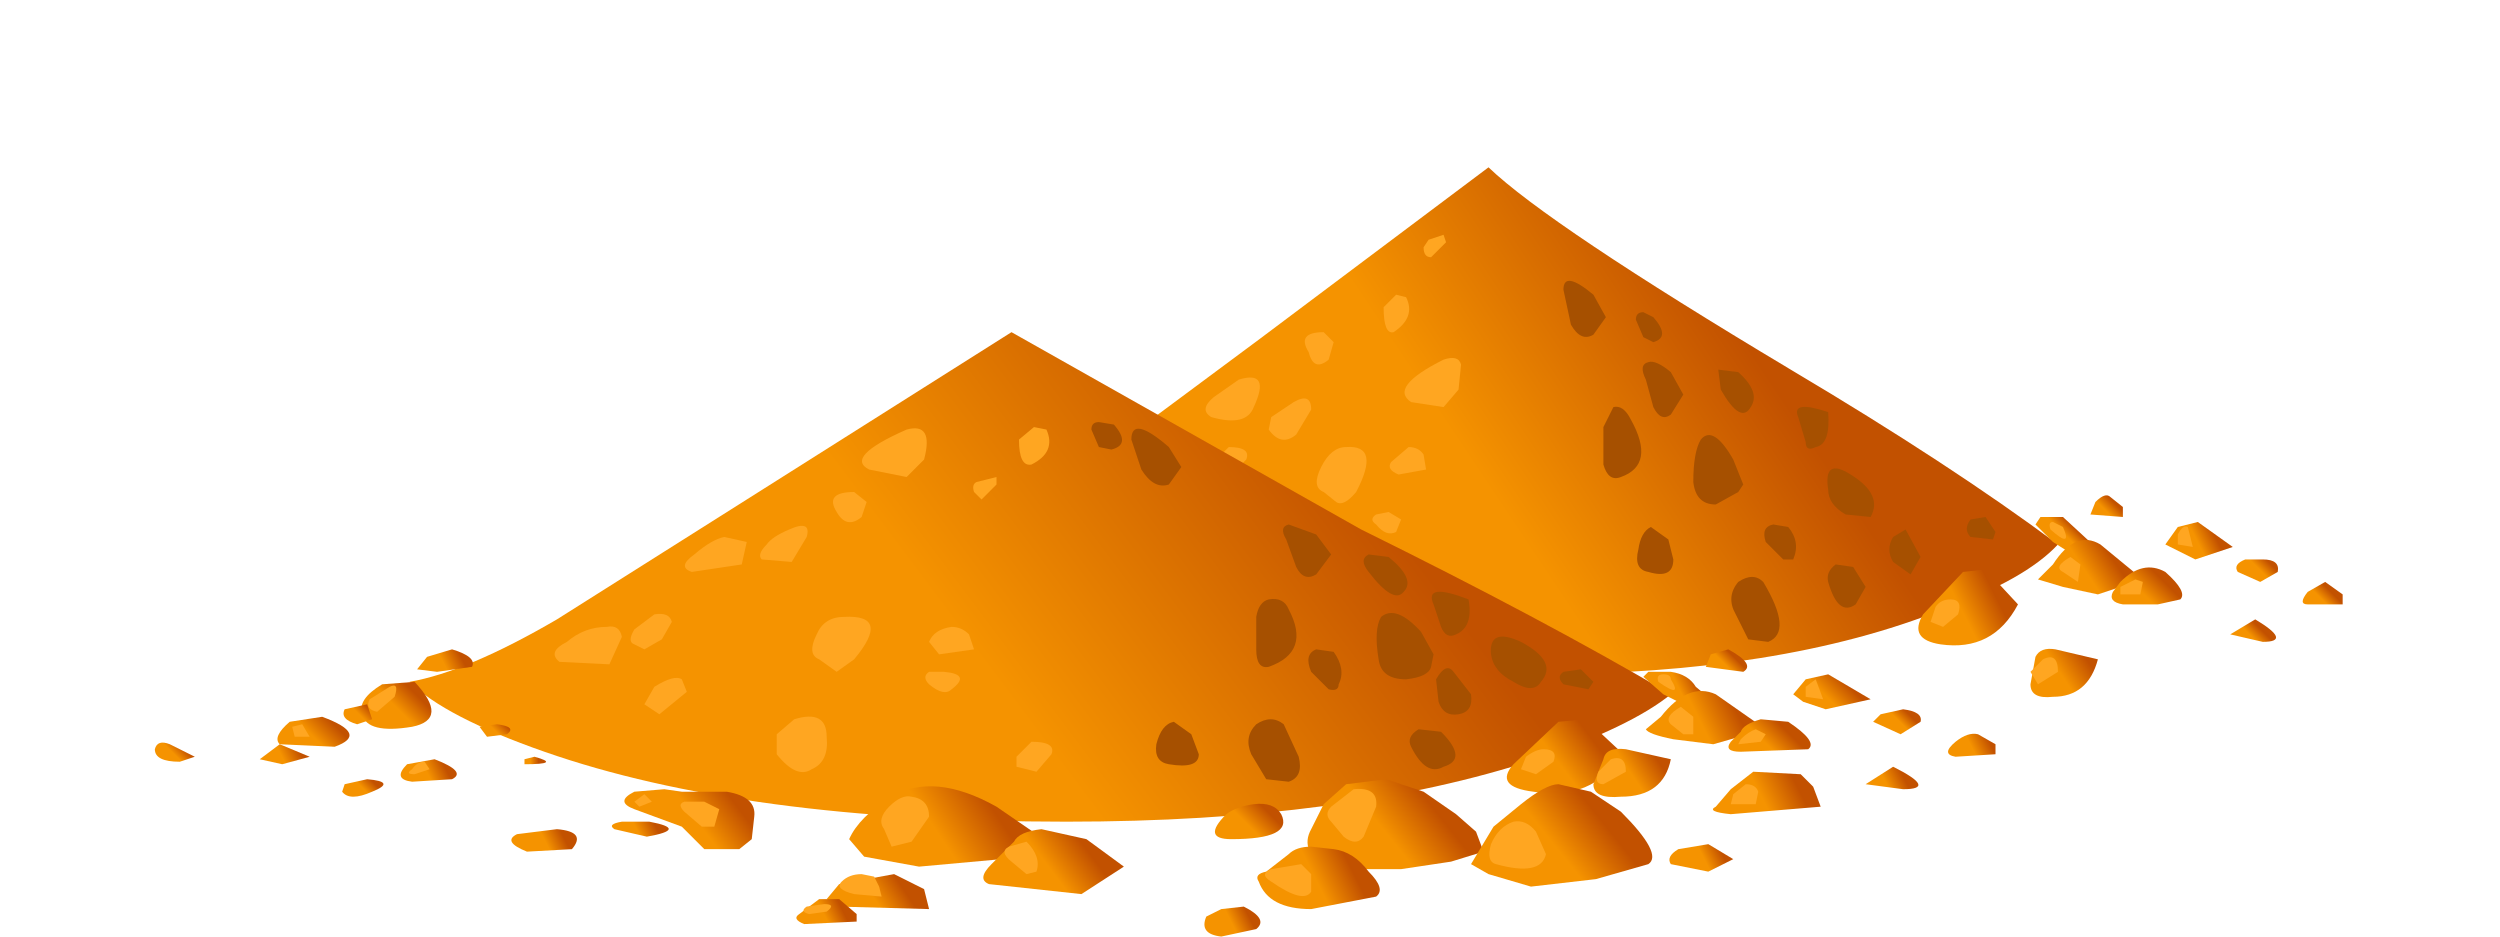 <?xml version="1.0" encoding="UTF-8" standalone="no"?>
<svg xmlns:xlink="http://www.w3.org/1999/xlink" height="18.75px" width="50.05px" xmlns="http://www.w3.org/2000/svg">
  <g transform="matrix(1.0, 0.0, 0.0, 1.0, 0.0, 0.0)">
    <use height="15.4" transform="matrix(1.0, 0.0, 0.0, 1.0, 3.1, 3.35)" width="43.8" xlink:href="#shape0"/>
  </g>
  <defs>
    <g id="shape0" transform="matrix(1.0, 0.0, 0.0, 1.0, -3.1, -3.35)">
      <path d="M19.35 10.6 Q20.35 10.4 21.9 9.25 L25.2 6.8 29.8 3.35 Q31.0 4.5 35.85 7.4 39.05 9.3 41.2 10.9 40.55 11.6 38.9 12.2 35.65 13.5 30.75 13.5 25.15 13.5 21.7 12.1 L19.35 10.6" fill="url(#gradient0)" fill-rule="evenodd" stroke="none"/>
      <path d="M19.5 10.6 Q20.05 11.4 19.35 11.5 18.6 11.65 18.55 11.2 18.45 10.95 18.85 10.65 L19.5 10.6" fill="url(#gradient1)" fill-rule="evenodd" stroke="none"/>
      <path d="M17.8 11.3 Q18.7 11.65 18.05 11.95 L17.15 11.9 Q16.95 11.65 17.25 11.45 17.55 11.2 17.8 11.3" fill="url(#gradient2)" fill-rule="evenodd" stroke="none"/>
      <path d="M15.2 11.9 L15.6 12.1 15.35 12.2 Q14.9 12.2 14.95 12.0 14.95 11.75 15.2 11.9" fill="url(#gradient3)" fill-rule="evenodd" stroke="none"/>
      <path d="M19.8 12.15 Q20.35 12.45 20.05 12.6 L19.4 12.65 Q19.05 12.55 19.3 12.3 19.5 12.1 19.8 12.15" fill="url(#gradient4)" fill-rule="evenodd" stroke="none"/>
      <path d="M20.85 11.5 L21.05 11.65 20.7 11.7 20.6 11.55 20.85 11.5" fill="url(#gradient5)" fill-rule="evenodd" stroke="none"/>
      <path d="M21.5 12.15 Q21.85 12.25 21.35 12.3 L21.3 12.2 21.5 12.15" fill="url(#gradient6)" fill-rule="evenodd" stroke="none"/>
      <path d="M23.25 13.25 Q22.9 13.05 23.25 12.9 L23.8 12.85 24.9 12.9 Q25.35 13.0 25.35 13.4 L25.3 13.9 25.05 14.05 24.5 14.05 24.25 13.85 24.05 13.6 23.25 13.25" fill="url(#gradient7)" fill-rule="evenodd" stroke="none"/>
      <path d="M23.55 13.45 L23.8 13.7 23.5 13.85 22.85 13.7 Q22.7 13.55 23.05 13.45 L23.55 13.45" fill="url(#gradient8)" fill-rule="evenodd" stroke="none"/>
      <path d="M20.4 10.3 L19.85 10.4 19.5 10.3 19.65 10.05 20.05 9.95 20.4 10.3" fill="url(#gradient9)" fill-rule="evenodd" stroke="none"/>
      <path d="M18.7 11.4 L18.45 11.45 Q18.15 11.45 18.25 11.15 L18.6 11.1 18.7 11.4" fill="url(#gradient10)" fill-rule="evenodd" stroke="none"/>
      <path d="M17.6 12.1 L17.15 12.35 16.8 12.25 16.8 12.15 16.85 12.05 17.15 11.9 17.6 12.1" fill="url(#gradient11)" fill-rule="evenodd" stroke="none"/>
      <path d="M16.2 12.0 Q16.4 12.0 16.2 12.1 L15.9 12.15 Q15.8 12.0 16.2 12.0" fill="url(#gradient12)" fill-rule="evenodd" stroke="none"/>
      <path d="M18.6 12.6 Q19.1 12.65 18.7 12.9 L18.15 12.9 18.2 12.65 18.6 12.6" fill="url(#gradient13)" fill-rule="evenodd" stroke="none"/>
      <path d="M21.9 13.65 Q22.4 13.75 22.2 14.0 L21.4 14.1 Q20.9 13.9 21.2 13.75 L21.9 13.65" fill="url(#gradient14)" fill-rule="evenodd" stroke="none"/>
      <path d="M27.0 13.9 Q27.15 13.4 27.7 13.0 28.5 12.45 29.55 13.2 L30.5 14.1 29.65 14.3 28.2 14.4 27.25 14.25 Q26.95 14.05 27.0 13.9" fill="url(#gradient15)" fill-rule="evenodd" stroke="none"/>
      <path d="M31.1 13.85 L31.75 14.4 31.0 14.95 29.4 14.8 Q29.2 14.75 29.45 14.35 L29.85 13.9 30.3 13.7 31.1 13.85" fill="url(#gradient16)" fill-rule="evenodd" stroke="none"/>
      <path d="M27.75 14.55 L28.25 14.9 Q28.5 15.2 28.35 15.3 L26.75 15.25 Q26.45 15.2 26.85 14.8 27.15 14.45 27.75 14.55" fill="url(#gradient17)" fill-rule="evenodd" stroke="none"/>
      <path d="M27.1 15.4 L27.1 15.65 26.2 15.65 Q25.95 15.55 26.15 15.35 L26.5 15.1 26.8 15.1 27.1 15.4" fill="url(#gradient18)" fill-rule="evenodd" stroke="none"/>
      <path d="M39.75 11.4 L40.4 12.1 Q39.9 13.05 38.85 12.9 38.2 12.8 38.5 12.3 L39.3 11.45 39.75 11.4" fill="url(#gradient19)" fill-rule="evenodd" stroke="none"/>
      <path d="M42.0 13.2 Q41.8 13.95 41.1 13.95 40.65 14.0 40.65 13.7 L40.75 13.15 Q40.85 12.95 41.15 13.0 L42.0 13.2" fill="url(#gradient20)" fill-rule="evenodd" stroke="none"/>
      <path d="M40.75 10.5 L40.85 10.35 41.3 10.35 41.95 10.95 42.15 11.3 41.65 11.2 41.1 10.85 40.75 10.5" fill="url(#gradient21)" fill-rule="evenodd" stroke="none"/>
      <path d="M41.1 11.3 Q41.55 10.6 42.05 10.9 L42.9 11.6 42.0 11.9 41.3 11.75 40.8 11.6 41.1 11.3" fill="url(#gradient22)" fill-rule="evenodd" stroke="none"/>
      <path d="M43.35 11.45 Q43.8 11.85 43.65 12.0 L43.2 12.1 42.5 12.1 Q42.2 12.05 42.3 11.85 L42.45 11.65 Q42.9 11.2 43.35 11.45" fill="url(#gradient23)" fill-rule="evenodd" stroke="none"/>
      <path d="M43.35 10.9 L43.6 10.55 44.0 10.45 44.7 10.95 43.95 11.2 43.35 10.9" fill="url(#gradient24)" fill-rule="evenodd" stroke="none"/>
      <path d="M45.3 11.2 Q45.65 11.2 45.6 11.45 L45.25 11.65 44.8 11.45 Q44.7 11.3 44.95 11.2 L45.3 11.2" fill="url(#gradient25)" fill-rule="evenodd" stroke="none"/>
      <path d="M45.15 12.4 Q45.9 12.85 45.3 12.85 L44.65 12.7 45.15 12.4" fill="url(#gradient26)" fill-rule="evenodd" stroke="none"/>
      <path d="M46.55 11.65 L46.9 11.9 46.9 12.1 46.2 12.1 Q46.0 12.1 46.2 11.85 L46.55 11.65" fill="url(#gradient27)" fill-rule="evenodd" stroke="none"/>
      <path d="M42.25 9.95 L42.5 10.15 42.5 10.35 41.85 10.3 41.95 10.05 Q42.15 9.85 42.25 9.95" fill="url(#gradient28)" fill-rule="evenodd" stroke="none"/>
      <path d="M34.7 9.2 L34.9 9.7 34.8 9.85 34.35 10.1 Q33.95 10.1 33.9 9.65 33.9 9.05 34.05 8.8 34.3 8.5 34.7 9.2" fill="#a65000" fill-rule="evenodd" stroke="none"/>
      <path d="M37.05 9.5 Q37.7 9.9 37.45 10.35 L36.95 10.3 Q36.6 10.1 36.6 9.8 36.5 9.15 37.05 9.5" fill="#a65000" fill-rule="evenodd" stroke="none"/>
      <path d="M39.75 10.35 L39.95 10.65 39.9 10.8 39.45 10.75 Q39.3 10.6 39.45 10.4 L39.75 10.35" fill="#a65000" fill-rule="evenodd" stroke="none"/>
      <path d="M33.45 7.45 L33.7 7.9 33.45 8.3 Q33.25 8.45 33.1 8.15 L32.95 7.6 Q32.8 7.3 33.0 7.25 33.15 7.2 33.45 7.45" fill="#a65000" fill-rule="evenodd" stroke="none"/>
      <path d="M34.8 7.45 Q35.25 7.85 35.05 8.15 34.85 8.5 34.45 7.8 L34.4 7.4 34.8 7.45" fill="#a65000" fill-rule="evenodd" stroke="none"/>
      <path d="M38.15 10.6 L38.45 11.15 38.25 11.5 37.9 11.25 Q37.75 11.0 37.9 10.75 L38.15 10.6" fill="#a65000" fill-rule="evenodd" stroke="none"/>
      <path d="M31.9 5.9 L32.15 6.35 31.9 6.7 Q31.65 6.85 31.45 6.5 L31.3 5.8 Q31.3 5.4 31.9 5.9" fill="#a65000" fill-rule="evenodd" stroke="none"/>
      <path d="M33.1 6.35 Q33.45 6.75 33.1 6.85 L32.9 6.75 32.75 6.4 Q32.75 6.25 32.9 6.25 L33.1 6.35" fill="#a65000" fill-rule="evenodd" stroke="none"/>
      <path d="M32.65 8.4 Q33.15 9.3 32.45 9.55 32.2 9.65 32.1 9.3 L32.1 8.55 32.3 8.15 Q32.5 8.1 32.65 8.4" fill="#a65000" fill-rule="evenodd" stroke="none"/>
      <path d="M35.8 10.55 Q36.05 10.85 35.9 11.2 L35.7 11.2 35.35 10.85 Q35.25 10.55 35.5 10.5 L35.8 10.55" fill="#a65000" fill-rule="evenodd" stroke="none"/>
      <path d="M35.3 11.65 Q35.9 12.65 35.4 12.85 L35.0 12.8 34.75 12.3 Q34.55 11.95 34.8 11.65 35.1 11.45 35.3 11.65" fill="#a65000" fill-rule="evenodd" stroke="none"/>
      <path d="M33.05 10.55 L33.4 10.8 33.5 11.2 Q33.5 11.6 33.0 11.45 32.7 11.4 32.8 11.0 32.85 10.65 33.05 10.55" fill="#a65000" fill-rule="evenodd" stroke="none"/>
      <path d="M37.1 11.35 L37.35 11.75 37.15 12.1 Q36.8 12.35 36.6 11.65 36.55 11.45 36.75 11.3 L37.1 11.35" fill="#a65000" fill-rule="evenodd" stroke="none"/>
      <path d="M36.6 8.25 Q36.65 8.9 36.35 8.95 36.15 9.05 36.15 8.85 L36.0 8.35 Q35.85 8.0 36.6 8.25" fill="#a65000" fill-rule="evenodd" stroke="none"/>
      <path d="M28.9 7.2 Q29.2 7.1 29.25 7.3 L29.2 7.8 28.9 8.15 28.25 8.05 Q27.8 7.75 28.9 7.2" fill="#ffa621" fill-rule="evenodd" stroke="none"/>
      <path d="M26.5 6.65 L26.7 6.85 26.6 7.2 Q26.3 7.45 26.2 7.05 25.95 6.65 26.5 6.65" fill="#ffa621" fill-rule="evenodd" stroke="none"/>
      <path d="M28.15 5.95 Q28.35 6.35 27.9 6.65 27.7 6.7 27.7 6.15 L27.95 5.9 28.15 5.95" fill="#ffa621" fill-rule="evenodd" stroke="none"/>
      <path d="M28.6 4.8 L28.9 4.7 28.95 4.85 28.65 5.15 Q28.5 5.15 28.5 4.95 L28.6 4.8" fill="#ffa621" fill-rule="evenodd" stroke="none"/>
      <path d="M24.8 7.6 Q25.45 7.4 25.1 8.15 24.95 8.55 24.25 8.35 24.0 8.2 24.3 7.95 L24.8 7.6" fill="#ffa621" fill-rule="evenodd" stroke="none"/>
      <path d="M25.9 8.05 Q26.25 7.85 26.25 8.2 L25.95 8.7 Q25.65 8.95 25.4 8.6 L25.45 8.35 25.9 8.05" fill="#ffa621" fill-rule="evenodd" stroke="none"/>
      <path d="M22.75 9.4 L23.05 9.7 22.8 10.25 21.95 10.2 Q21.75 10.0 22.05 9.75 22.35 9.45 22.75 9.4" fill="#ffa621" fill-rule="evenodd" stroke="none"/>
      <path d="M23.6 9.2 Q23.85 9.1 23.95 9.35 L23.75 9.7 23.45 9.85 23.2 9.8 23.2 9.5 23.6 9.2" fill="#ffa621" fill-rule="evenodd" stroke="none"/>
      <path d="M26.95 8.95 Q27.65 8.9 27.15 9.85 26.9 10.15 26.75 10.05 L26.5 9.85 Q26.25 9.75 26.45 9.35 26.65 8.95 26.95 8.95" fill="#ffa621" fill-rule="evenodd" stroke="none"/>
      <path d="M28.2 8.95 Q28.4 8.95 28.5 9.1 L28.55 9.4 28.0 9.5 Q27.75 9.4 27.85 9.25 L28.2 8.95" fill="#ffa621" fill-rule="evenodd" stroke="none"/>
      <path d="M27.8 10.25 L28.05 10.4 27.95 10.65 Q27.75 10.75 27.55 10.5 27.4 10.4 27.55 10.3 L27.8 10.25" fill="#ffa621" fill-rule="evenodd" stroke="none"/>
      <path d="M26.0 11.35 Q26.6 11.15 26.6 11.65 26.65 12.2 26.3 12.45 26.0 12.65 25.75 12.1 25.5 11.65 26.0 11.35" fill="#ffa621" fill-rule="evenodd" stroke="none"/>
      <path d="M23.6 10.7 Q23.95 10.45 24.05 10.55 L24.2 10.75 23.7 11.2 Q23.45 11.3 23.45 11.05 23.45 10.8 23.6 10.7" fill="#ffa621" fill-rule="evenodd" stroke="none"/>
      <path d="M24.6 8.95 Q25.05 8.95 24.95 9.2 L24.65 9.5 24.45 9.55 24.35 9.45 24.35 9.2 24.6 8.95" fill="#ffa621" fill-rule="evenodd" stroke="none"/>
      <path d="M28.05 13.0 L28.35 13.4 Q28.4 13.75 28.05 13.9 L27.7 14.0 27.6 13.65 Q27.45 13.45 27.65 13.2 27.9 12.95 28.05 13.0" fill="#ffa621" fill-rule="evenodd" stroke="none"/>
      <path d="M30.05 13.9 L30.2 14.5 30.05 14.6 29.8 14.35 Q29.6 14.15 29.75 14.0 L30.05 13.9" fill="#ffa621" fill-rule="evenodd" stroke="none"/>
      <path d="M17.5 11.45 L17.6 11.7 17.3 11.7 17.3 11.55 17.5 11.45" fill="#ffa621" fill-rule="evenodd" stroke="none"/>
      <path d="M19.0 10.7 Q19.15 10.6 19.1 10.95 L18.8 11.2 Q18.6 11.2 18.65 10.95 L19.0 10.7" fill="#ffa621" fill-rule="evenodd" stroke="none"/>
      <path d="M19.6 12.3 L19.7 12.45 19.45 12.55 Q19.25 12.55 19.4 12.45 L19.6 12.3" fill="#ffa621" fill-rule="evenodd" stroke="none"/>
      <path d="M23.4 12.95 L23.55 13.05 Q23.55 13.2 23.35 13.2 23.15 13.2 23.25 13.05 23.3 12.95 23.4 12.95" fill="#ffa621" fill-rule="evenodd" stroke="none"/>
      <path d="M24.45 13.05 L24.7 13.3 24.65 13.55 Q24.5 13.7 24.15 13.3 23.8 12.95 24.45 13.05" fill="#ffa621" fill-rule="evenodd" stroke="none"/>
      <path d="M39.05 12.0 Q39.3 12.0 39.2 12.3 L38.9 12.55 38.65 12.45 38.75 12.15 Q38.85 12.0 39.05 12.0" fill="#ffa621" fill-rule="evenodd" stroke="none"/>
      <path d="M40.9 13.2 Q41.2 13.05 41.2 13.45 L40.8 13.7 40.65 13.45 40.9 13.2" fill="#ffa621" fill-rule="evenodd" stroke="none"/>
      <path d="M42.75 11.6 L42.9 11.65 42.85 11.9 42.45 11.9 42.45 11.75 42.75 11.6" fill="#ffa621" fill-rule="evenodd" stroke="none"/>
      <path d="M41.45 11.15 L41.65 11.3 41.6 11.65 41.3 11.45 Q41.1 11.35 41.45 11.15" fill="#ffa621" fill-rule="evenodd" stroke="none"/>
      <path d="M41.3 10.55 Q41.5 11.0 41.05 10.6 41.0 10.45 41.1 10.45 L41.3 10.55" fill="#ffa621" fill-rule="evenodd" stroke="none"/>
      <path d="M43.8 10.55 L43.9 10.95 43.6 10.9 43.6 10.7 Q43.7 10.5 43.8 10.55" fill="#ffa621" fill-rule="evenodd" stroke="none"/>
      <path d="M27.15 14.65 L27.4 14.7 27.5 14.85 27.55 15.05 27.1 15.0 Q26.7 14.9 26.85 14.8 L27.15 14.65" fill="#ffa621" fill-rule="evenodd" stroke="none"/>
      <path d="M26.55 15.25 L26.6 15.35 26.25 15.4 Q26.1 15.35 26.25 15.25 L26.55 15.25" fill="#ffa621" fill-rule="evenodd" stroke="none"/>
      <path d="M21.35 16.45 Q14.9 16.45 10.9 15.05 8.9 14.35 8.2 13.65 9.35 13.45 11.15 12.4 L14.95 10.0 20.25 6.65 27.25 10.6 Q30.9 12.4 33.45 13.9 32.65 14.55 30.75 15.2 26.95 16.45 21.35 16.45" fill="url(#gradient29)" fill-rule="evenodd" stroke="none"/>
      <path d="M8.3 13.65 Q9.0 14.4 8.25 14.55 7.35 14.7 7.25 14.3 7.15 14.0 7.65 13.7 L8.3 13.65" fill="url(#gradient30)" fill-rule="evenodd" stroke="none"/>
      <path d="M6.45 14.35 Q7.4 14.7 6.7 14.95 L5.6 14.9 Q5.45 14.75 5.8 14.45 L6.45 14.35" fill="url(#gradient31)" fill-rule="evenodd" stroke="none"/>
      <path d="M3.4 14.9 L3.9 15.15 3.6 15.25 Q3.1 15.25 3.1 15.0 3.15 14.8 3.4 14.9" fill="url(#gradient32)" fill-rule="evenodd" stroke="none"/>
      <path d="M8.7 15.2 Q9.35 15.45 9.05 15.6 L8.25 15.65 Q7.85 15.6 8.15 15.3 L8.7 15.2" fill="url(#gradient33)" fill-rule="evenodd" stroke="none"/>
      <path d="M9.95 14.5 Q10.35 14.55 10.15 14.7 L9.75 14.75 9.6 14.55 9.95 14.5" fill="url(#gradient34)" fill-rule="evenodd" stroke="none"/>
      <path d="M10.7 15.15 Q11.25 15.3 10.5 15.3 L10.5 15.2 10.7 15.15" fill="url(#gradient35)" fill-rule="evenodd" stroke="none"/>
      <path d="M14.55 15.85 Q15.15 15.95 15.1 16.35 L15.05 16.8 14.8 17.0 14.1 17.0 13.85 16.75 13.65 16.55 12.7 16.2 Q12.3 16.05 12.7 15.85 L13.3 15.8 13.65 15.85 14.55 15.85" fill="url(#gradient36)" fill-rule="evenodd" stroke="none"/>
      <path d="M13.0 16.45 Q13.8 16.6 12.95 16.75 L12.3 16.6 Q12.15 16.5 12.45 16.45 L13.0 16.45" fill="url(#gradient37)" fill-rule="evenodd" stroke="none"/>
      <path d="M9.45 13.35 L8.75 13.45 8.35 13.4 8.55 13.15 9.05 13.0 Q9.55 13.15 9.45 13.35" fill="url(#gradient38)" fill-rule="evenodd" stroke="none"/>
      <path d="M7.45 14.4 L7.15 14.5 Q6.8 14.4 6.9 14.2 L7.35 14.1 7.45 14.4" fill="url(#gradient39)" fill-rule="evenodd" stroke="none"/>
      <path d="M6.2 15.15 L5.65 15.3 5.2 15.2 5.6 14.9 6.2 15.15" fill="url(#gradient40)" fill-rule="evenodd" stroke="none"/>
      <path d="M7.35 15.6 Q7.95 15.65 7.45 15.85 7.0 16.05 6.85 15.85 L6.9 15.7 7.35 15.6" fill="url(#gradient41)" fill-rule="evenodd" stroke="none"/>
      <path d="M11.15 16.6 Q11.75 16.65 11.45 17.0 L10.55 17.05 Q10.05 16.85 10.35 16.7 L11.15 16.6" fill="url(#gradient42)" fill-rule="evenodd" stroke="none"/>
      <path d="M17.0 16.8 Q17.2 16.35 17.85 15.95 18.7 15.45 19.95 16.15 L20.75 16.7 21.05 17.05 20.05 17.2 18.4 17.35 17.3 17.15 17.0 16.8" fill="url(#gradient43)" fill-rule="evenodd" stroke="none"/>
      <path d="M21.75 16.8 L22.5 17.35 21.65 17.9 19.8 17.7 Q19.55 17.6 19.85 17.3 L20.3 16.85 Q20.4 16.65 20.85 16.6 L21.75 16.8" fill="url(#gradient44)" fill-rule="evenodd" stroke="none"/>
      <path d="M17.9 17.5 L18.5 17.8 18.6 18.2 16.8 18.15 16.55 18.0 16.8 17.7 17.9 17.5" fill="url(#gradient45)" fill-rule="evenodd" stroke="none"/>
      <path d="M17.15 18.3 L17.15 18.45 16.1 18.5 Q15.85 18.4 16.0 18.3 L16.4 18.0 16.8 18.0 17.15 18.3" fill="url(#gradient46)" fill-rule="evenodd" stroke="none"/>
      <path d="M29.05 17.25 L28.05 17.4 26.6 17.4 Q26.0 17.05 26.25 16.6 L26.5 16.1 26.95 15.7 27.75 15.6 28.5 15.85 29.15 16.3 29.55 16.65 29.7 17.05 29.05 17.25" fill="url(#gradient47)" fill-rule="evenodd" stroke="none"/>
      <path d="M26.7 17.0 Q27.1 17.05 27.4 17.45 27.75 17.8 27.55 17.95 L26.25 18.2 Q25.4 18.2 25.2 17.65 25.1 17.5 25.35 17.45 L25.8 17.1 Q25.95 16.95 26.25 16.95 L26.7 17.0" fill="url(#gradient48)" fill-rule="evenodd" stroke="none"/>
      <path d="M24.9 18.15 Q25.4 18.4 25.15 18.6 L24.45 18.75 Q24.0 18.7 24.15 18.35 L24.45 18.2 24.9 18.15" fill="url(#gradient49)" fill-rule="evenodd" stroke="none"/>
      <path d="M25.65 16.3 Q25.9 16.8 24.65 16.8 24.05 16.8 24.55 16.3 24.75 16.15 25.1 16.1 25.5 16.05 25.65 16.3" fill="url(#gradient50)" fill-rule="evenodd" stroke="none"/>
      <path d="M32.5 15.1 Q31.85 16.05 30.7 15.85 29.9 15.75 30.3 15.3 L31.2 14.45 31.75 14.4 32.5 15.1" fill="url(#gradient51)" fill-rule="evenodd" stroke="none"/>
      <path d="M33.45 15.2 Q33.3 15.95 32.45 15.95 31.9 16.0 31.9 15.7 L32.1 15.2 Q32.15 14.95 32.55 15.0 L33.45 15.2" fill="url(#gradient52)" fill-rule="evenodd" stroke="none"/>
      <path d="M36.05 15.5 L36.3 15.75 36.45 16.15 34.65 16.3 Q34.15 16.25 34.35 16.15 L34.65 15.8 35.1 15.45 36.05 15.5" fill="url(#gradient53)" fill-rule="evenodd" stroke="none"/>
      <path d="M32.9 13.55 L33.0 13.45 33.45 13.45 Q33.8 13.5 33.95 13.75 L34.25 14.0 34.5 14.35 33.9 14.2 33.3 13.9 32.9 13.55" fill="url(#gradient54)" fill-rule="evenodd" stroke="none"/>
      <path d="M33.25 14.35 Q33.8 13.65 34.35 13.9 L35.35 14.6 34.3 14.9 33.5 14.8 Q33.0 14.7 32.95 14.6 L33.25 14.35" fill="url(#gradient55)" fill-rule="evenodd" stroke="none"/>
      <path d="M35.8 14.45 Q36.4 14.85 36.2 15.0 L34.85 15.05 Q34.5 15.05 34.65 14.85 L34.85 14.65 Q34.9 14.5 35.25 14.4 L35.8 14.45" fill="url(#gradient56)" fill-rule="evenodd" stroke="none"/>
      <path d="M35.9 13.9 L36.15 13.6 36.6 13.5 37.45 14.0 36.55 14.2 36.1 14.05 35.9 13.9" fill="url(#gradient57)" fill-rule="evenodd" stroke="none"/>
      <path d="M38.1 14.2 Q38.5 14.25 38.45 14.45 L38.05 14.7 37.5 14.45 37.65 14.3 38.1 14.2" fill="url(#gradient58)" fill-rule="evenodd" stroke="none"/>
      <path d="M37.9 15.35 Q38.8 15.8 38.1 15.8 L37.35 15.7 37.9 15.35" fill="url(#gradient59)" fill-rule="evenodd" stroke="none"/>
      <path d="M39.6 14.7 L39.95 14.9 39.95 15.1 39.15 15.15 Q38.85 15.1 39.15 14.85 39.4 14.65 39.6 14.7" fill="url(#gradient60)" fill-rule="evenodd" stroke="none"/>
      <path d="M34.6 13.0 Q35.15 13.3 34.9 13.45 L34.15 13.35 34.25 13.1 34.6 13.0" fill="url(#gradient61)" fill-rule="evenodd" stroke="none"/>
      <path d="M29.8 17.5 L29.45 17.3 29.9 16.55 30.45 16.1 Q30.95 15.7 31.2 15.7 L31.85 15.85 32.45 16.25 Q33.3 17.1 33.0 17.3 L31.95 17.6 30.65 17.75 29.8 17.5" fill="url(#gradient62)" fill-rule="evenodd" stroke="none"/>
      <path d="M34.2 16.9 L34.7 17.2 34.2 17.45 33.45 17.3 Q33.35 17.15 33.6 17.0 L34.2 16.9" fill="url(#gradient63)" fill-rule="evenodd" stroke="none"/>
      <path d="M28.45 12.65 L28.7 13.1 28.65 13.35 Q28.6 13.55 28.15 13.6 27.65 13.6 27.6 13.2 27.5 12.6 27.65 12.35 27.95 12.1 28.45 12.65" fill="#a65000" fill-rule="evenodd" stroke="none"/>
      <path d="M30.45 12.85 Q31.2 13.25 30.85 13.65 30.7 13.9 30.3 13.65 29.9 13.45 29.85 13.1 29.8 12.55 30.45 12.85" fill="#a65000" fill-rule="evenodd" stroke="none"/>
      <path d="M31.65 13.4 L31.9 13.65 31.8 13.8 31.3 13.7 Q31.15 13.55 31.3 13.45 L31.65 13.4" fill="#a65000" fill-rule="evenodd" stroke="none"/>
      <path d="M26.35 10.7 L26.65 11.1 26.35 11.5 Q26.1 11.65 25.95 11.35 L25.75 10.8 Q25.6 10.55 25.8 10.5 L26.35 10.7" fill="#a65000" fill-rule="evenodd" stroke="none"/>
      <path d="M27.8 11.15 Q28.35 11.6 28.1 11.85 27.9 12.1 27.4 11.45 27.2 11.2 27.4 11.1 L27.8 11.15" fill="#a65000" fill-rule="evenodd" stroke="none"/>
      <path d="M29.1 13.45 L29.45 13.9 Q29.5 14.25 29.2 14.3 28.9 14.35 28.8 14.05 L28.75 13.6 Q28.95 13.25 29.1 13.45" fill="#a65000" fill-rule="evenodd" stroke="none"/>
      <path d="M23.4 8.95 L23.65 9.35 23.4 9.7 Q23.1 9.8 22.85 9.4 L22.65 8.8 Q22.65 8.3 23.4 8.95" fill="#a65000" fill-rule="evenodd" stroke="none"/>
      <path d="M22.3 8.5 Q22.65 8.9 22.25 9.0 L22.0 8.95 21.85 8.6 Q21.85 8.45 22.0 8.45 L22.3 8.5" fill="#a65000" fill-rule="evenodd" stroke="none"/>
      <path d="M25.8 12.2 Q26.25 13.05 25.4 13.35 25.15 13.4 25.15 13.0 L25.15 12.35 Q25.2 12.05 25.4 12.0 25.7 11.95 25.8 12.2" fill="#a65000" fill-rule="evenodd" stroke="none"/>
      <path d="M26.7 13.05 Q26.95 13.4 26.8 13.7 26.8 13.85 26.6 13.8 L26.25 13.45 Q26.1 13.1 26.35 13.0 L26.7 13.05" fill="#a65000" fill-rule="evenodd" stroke="none"/>
      <path d="M25.7 14.5 L26.0 15.15 Q26.1 15.55 25.8 15.65 L25.35 15.6 25.05 15.1 Q24.9 14.75 25.15 14.5 25.45 14.3 25.7 14.5" fill="#a65000" fill-rule="evenodd" stroke="none"/>
      <path d="M23.5 14.45 L23.85 14.7 24.0 15.1 Q24.0 15.4 23.4 15.3 23.1 15.25 23.15 14.9 23.25 14.5 23.5 14.45" fill="#a65000" fill-rule="evenodd" stroke="none"/>
      <path d="M28.85 14.65 Q29.4 15.2 28.9 15.35 28.55 15.55 28.25 14.95 28.15 14.75 28.4 14.6 L28.85 14.65" fill="#a65000" fill-rule="evenodd" stroke="none"/>
      <path d="M29.4 12.0 Q29.5 12.55 29.15 12.7 28.95 12.8 28.85 12.55 L28.7 12.1 Q28.5 11.65 29.4 12.0" fill="#a65000" fill-rule="evenodd" stroke="none"/>
      <path d="M18.15 8.6 Q18.7 8.45 18.5 9.2 L18.15 9.55 17.4 9.4 Q16.9 9.15 18.15 8.6" fill="#ffa621" fill-rule="evenodd" stroke="none"/>
      <path d="M17.1 9.85 L17.35 10.05 17.25 10.35 Q16.95 10.6 16.75 10.25 16.5 9.85 17.1 9.85" fill="#ffa621" fill-rule="evenodd" stroke="none"/>
      <path d="M20.95 8.6 Q21.15 9.05 20.65 9.3 20.4 9.35 20.4 8.8 L20.7 8.55 20.95 8.6" fill="#ffa621" fill-rule="evenodd" stroke="none"/>
      <path d="M19.55 9.65 L19.95 9.55 19.95 9.7 19.65 10.0 19.5 9.85 Q19.45 9.7 19.55 9.65" fill="#ffa621" fill-rule="evenodd" stroke="none"/>
      <path d="M14.5 10.75 L14.95 10.85 14.85 11.3 13.85 11.45 Q13.55 11.35 13.9 11.1 14.25 10.8 14.5 10.75" fill="#ffa621" fill-rule="evenodd" stroke="none"/>
      <path d="M15.8 10.6 Q16.25 10.4 16.15 10.75 L15.85 11.25 15.25 11.2 Q15.15 11.1 15.35 10.9 15.45 10.75 15.8 10.6" fill="#ffa621" fill-rule="evenodd" stroke="none"/>
      <path d="M12.15 12.55 Q12.4 12.5 12.45 12.75 L12.2 13.3 11.2 13.25 Q10.95 13.05 11.35 12.85 11.7 12.55 12.15 12.55" fill="#ffa621" fill-rule="evenodd" stroke="none"/>
      <path d="M13.1 12.3 Q13.4 12.25 13.45 12.45 L13.25 12.8 12.9 13.0 12.7 12.9 Q12.55 12.85 12.7 12.6 L13.1 12.3" fill="#ffa621" fill-rule="evenodd" stroke="none"/>
      <path d="M16.9 12.35 Q17.85 12.3 17.1 13.2 L16.75 13.45 16.4 13.2 Q16.15 13.1 16.35 12.7 16.5 12.35 16.9 12.35" fill="#ffa621" fill-rule="evenodd" stroke="none"/>
      <path d="M19.05 12.55 Q19.25 12.55 19.4 12.7 L19.5 13.0 18.8 13.1 18.6 12.85 Q18.7 12.6 19.05 12.55" fill="#ffa621" fill-rule="evenodd" stroke="none"/>
      <path d="M18.9 13.45 Q19.45 13.5 19.05 13.8 18.9 13.95 18.6 13.7 18.45 13.55 18.6 13.45 L18.9 13.45" fill="#ffa621" fill-rule="evenodd" stroke="none"/>
      <path d="M15.9 14.4 Q16.55 14.2 16.55 14.75 16.6 15.25 16.25 15.4 15.95 15.6 15.55 15.1 L15.55 14.7 15.9 14.4" fill="#ffa621" fill-rule="evenodd" stroke="none"/>
      <path d="M13.1 13.75 Q13.5 13.5 13.65 13.6 L13.75 13.85 13.2 14.3 12.9 14.1 13.1 13.75" fill="#ffa621" fill-rule="evenodd" stroke="none"/>
      <path d="M20.65 14.85 Q21.15 14.85 21.05 15.1 L20.75 15.45 20.35 15.35 20.35 15.15 20.65 14.85" fill="#ffa621" fill-rule="evenodd" stroke="none"/>
      <path d="M18.25 15.95 Q18.6 16.0 18.6 16.35 L18.25 16.85 17.85 16.95 17.7 16.6 Q17.55 16.4 17.8 16.15 18.05 15.9 18.25 15.95" fill="#ffa621" fill-rule="evenodd" stroke="none"/>
      <path d="M20.55 16.85 Q20.85 17.15 20.75 17.45 L20.55 17.5 20.25 17.25 Q20.0 17.05 20.2 16.95 L20.55 16.85" fill="#ffa621" fill-rule="evenodd" stroke="none"/>
      <path d="M27.1 15.8 Q27.6 15.75 27.55 16.15 L27.3 16.75 Q27.15 16.95 26.9 16.75 L26.65 16.45 Q26.5 16.3 26.65 16.15 L27.1 15.8" fill="#ffa621" fill-rule="evenodd" stroke="none"/>
      <path d="M6.05 14.5 L6.2 14.75 5.9 14.75 5.85 14.55 6.05 14.5" fill="#ffa621" fill-rule="evenodd" stroke="none"/>
      <path d="M7.8 13.75 Q8.0 13.65 7.9 13.95 L7.55 14.25 Q7.3 14.2 7.4 14.0 L7.8 13.75" fill="#ffa621" fill-rule="evenodd" stroke="none"/>
      <path d="M8.5 15.25 L8.6 15.4 8.3 15.5 Q8.1 15.5 8.25 15.4 8.35 15.25 8.5 15.25" fill="#ffa621" fill-rule="evenodd" stroke="none"/>
      <path d="M12.9 15.9 L13.05 16.05 12.8 16.15 12.7 16.05 12.9 15.9" fill="#ffa621" fill-rule="evenodd" stroke="none"/>
      <path d="M14.1 16.05 L14.4 16.2 14.3 16.55 14.05 16.55 13.7 16.25 Q13.55 16.1 13.7 16.05 L14.1 16.05" fill="#ffa621" fill-rule="evenodd" stroke="none"/>
      <path d="M26.05 17.3 L26.25 17.5 26.25 17.85 Q26.1 18.1 25.45 17.65 25.2 17.5 25.45 17.4 L26.05 17.3" fill="#ffa621" fill-rule="evenodd" stroke="none"/>
      <path d="M30.3 16.45 Q30.55 16.4 30.75 16.65 L30.95 17.1 Q30.85 17.55 29.95 17.3 29.75 17.25 29.85 16.9 30.0 16.55 30.3 16.45" fill="#ffa621" fill-rule="evenodd" stroke="none"/>
      <path d="M30.9 15.0 Q31.2 15.0 31.1 15.25 L30.75 15.5 30.45 15.4 30.55 15.15 Q30.75 15.0 30.9 15.0" fill="#ffa621" fill-rule="evenodd" stroke="none"/>
      <path d="M32.25 15.2 Q32.55 15.1 32.55 15.45 L32.1 15.7 Q31.9 15.7 32.0 15.45 L32.25 15.2" fill="#ffa621" fill-rule="evenodd" stroke="none"/>
      <path d="M34.95 15.7 Q35.15 15.7 35.2 15.85 L35.15 16.1 34.65 16.1 34.7 15.9 34.95 15.7" fill="#ffa621" fill-rule="evenodd" stroke="none"/>
      <path d="M35.15 14.6 L35.35 14.7 35.25 14.85 34.8 14.9 34.85 14.8 Q35.0 14.65 35.15 14.6" fill="#ffa621" fill-rule="evenodd" stroke="none"/>
      <path d="M33.65 14.15 L33.9 14.35 33.9 14.7 33.7 14.7 33.45 14.5 Q33.3 14.35 33.65 14.15" fill="#ffa621" fill-rule="evenodd" stroke="none"/>
      <path d="M33.45 13.6 Q33.7 14.0 33.2 13.65 33.15 13.5 33.3 13.5 33.45 13.5 33.45 13.6" fill="#ffa621" fill-rule="evenodd" stroke="none"/>
      <path d="M36.35 13.6 L36.5 14.0 36.15 13.95 36.15 13.75 36.35 13.6" fill="#ffa621" fill-rule="evenodd" stroke="none"/>
      <path d="M17.25 17.5 L17.5 17.55 17.6 17.75 17.65 17.95 17.1 17.9 Q16.7 17.8 16.85 17.65 17.0 17.5 17.25 17.5" fill="#ffa621" fill-rule="evenodd" stroke="none"/>
      <path d="M16.5 18.1 Q16.75 18.1 16.55 18.25 L16.2 18.3 Q16.0 18.25 16.15 18.15 L16.5 18.1" fill="#ffa621" fill-rule="evenodd" stroke="none"/>
    </g>
    <linearGradient gradientTransform="matrix(0.003, -0.002, -0.002, -0.003, 32.8, 8.95)" gradientUnits="userSpaceOnUse" id="gradient0" spreadMethod="pad" x1="-819.2" x2="819.2">
      <stop offset="0.0" stop-color="#f59300"/>
      <stop offset="1.0" stop-color="#c25100"/>
    </linearGradient>
    <linearGradient gradientTransform="matrix(2.0E-4, -1.0E-4, -1.0E-4, -2.0E-4, 19.25, 11.0)" gradientUnits="userSpaceOnUse" id="gradient1" spreadMethod="pad" x1="-819.2" x2="819.2">
      <stop offset="0.0" stop-color="#f59300"/>
      <stop offset="1.0" stop-color="#c25100"/>
    </linearGradient>
    <linearGradient gradientTransform="matrix(2.0E-4, -1.0E-4, -1.0E-4, -2.0E-4, 17.8, 11.6)" gradientUnits="userSpaceOnUse" id="gradient2" spreadMethod="pad" x1="-819.2" x2="819.2">
      <stop offset="0.0" stop-color="#f59300"/>
      <stop offset="1.0" stop-color="#c25100"/>
    </linearGradient>
    <linearGradient gradientTransform="matrix(1.0E-4, -1.0E-4, -1.0E-4, -1.0E-4, 15.35, 12.05)" gradientUnits="userSpaceOnUse" id="gradient3" spreadMethod="pad" x1="-819.2" x2="819.2">
      <stop offset="0.0" stop-color="#f59300"/>
      <stop offset="1.0" stop-color="#c25100"/>
    </linearGradient>
    <linearGradient gradientTransform="matrix(2.0E-4, -1.0E-4, -1.0E-4, -2.0E-4, 19.8, 12.4)" gradientUnits="userSpaceOnUse" id="gradient4" spreadMethod="pad" x1="-819.2" x2="819.2">
      <stop offset="0.0" stop-color="#f59300"/>
      <stop offset="1.0" stop-color="#c25100"/>
    </linearGradient>
    <linearGradient gradientTransform="matrix(1.0E-4, 0.0, 0.0, -1.0E-4, 20.85, 11.55)" gradientUnits="userSpaceOnUse" id="gradient5" spreadMethod="pad" x1="-819.2" x2="819.2">
      <stop offset="0.0" stop-color="#f59300"/>
      <stop offset="1.0" stop-color="#c25100"/>
    </linearGradient>
    <linearGradient gradientTransform="matrix(1.0E-4, 0.0, 0.0, -1.0E-4, 21.55, 12.2)" gradientUnits="userSpaceOnUse" id="gradient6" spreadMethod="pad" x1="-819.2" x2="819.2">
      <stop offset="0.0" stop-color="#f59300"/>
      <stop offset="1.0" stop-color="#c25100"/>
    </linearGradient>
    <linearGradient gradientTransform="matrix(3.0E-4, -2.0E-4, -2.0E-4, -3.0E-4, 24.6, 13.2)" gradientUnits="userSpaceOnUse" id="gradient7" spreadMethod="pad" x1="-819.2" x2="819.2">
      <stop offset="0.0" stop-color="#f59300"/>
      <stop offset="1.0" stop-color="#c25100"/>
    </linearGradient>
    <linearGradient gradientTransform="matrix(1.0E-4, -1.0E-4, -1.0E-4, -1.0E-4, 23.45, 13.55)" gradientUnits="userSpaceOnUse" id="gradient8" spreadMethod="pad" x1="-819.2" x2="819.2">
      <stop offset="0.0" stop-color="#f59300"/>
      <stop offset="1.0" stop-color="#c25100"/>
    </linearGradient>
    <linearGradient gradientTransform="matrix(2.0E-4, -1.0E-4, -1.0E-4, -2.0E-4, 20.05, 10.15)" gradientUnits="userSpaceOnUse" id="gradient9" spreadMethod="pad" x1="-819.2" x2="819.2">
      <stop offset="0.0" stop-color="#f59300"/>
      <stop offset="1.0" stop-color="#c25100"/>
    </linearGradient>
    <linearGradient gradientTransform="matrix(1.0E-4, -1.0E-4, -1.0E-4, -1.0E-4, 18.55, 11.2)" gradientUnits="userSpaceOnUse" id="gradient10" spreadMethod="pad" x1="-819.2" x2="819.2">
      <stop offset="0.0" stop-color="#f59300"/>
      <stop offset="1.0" stop-color="#c25100"/>
    </linearGradient>
    <linearGradient gradientTransform="matrix(1.0E-4, -1.0E-4, -1.0E-4, -1.0E-4, 17.25, 12.1)" gradientUnits="userSpaceOnUse" id="gradient11" spreadMethod="pad" x1="-819.2" x2="819.2">
      <stop offset="0.0" stop-color="#f59300"/>
      <stop offset="1.0" stop-color="#c25100"/>
    </linearGradient>
    <linearGradient gradientTransform="matrix(1.0E-4, 0.0, 0.0, -1.0E-4, 16.15, 12.05)" gradientUnits="userSpaceOnUse" id="gradient12" spreadMethod="pad" x1="-819.2" x2="819.2">
      <stop offset="0.0" stop-color="#f59300"/>
      <stop offset="1.0" stop-color="#c25100"/>
    </linearGradient>
    <linearGradient gradientTransform="matrix(1.0E-4, -1.0E-4, -1.0E-4, -1.0E-4, 18.6, 12.7)" gradientUnits="userSpaceOnUse" id="gradient13" spreadMethod="pad" x1="-819.2" x2="819.2">
      <stop offset="0.0" stop-color="#f59300"/>
      <stop offset="1.0" stop-color="#c25100"/>
    </linearGradient>
    <linearGradient gradientTransform="matrix(2.0E-4, -1.0E-4, -1.0E-4, -2.0E-4, 21.8, 13.8)" gradientUnits="userSpaceOnUse" id="gradient14" spreadMethod="pad" x1="-819.2" x2="819.2">
      <stop offset="0.0" stop-color="#f59300"/>
      <stop offset="1.0" stop-color="#c25100"/>
    </linearGradient>
    <linearGradient gradientTransform="matrix(5.0E-4, -3.0E-4, -3.0E-4, -5.0E-4, 29.0, 13.6)" gradientUnits="userSpaceOnUse" id="gradient15" spreadMethod="pad" x1="-819.2" x2="819.2">
      <stop offset="0.0" stop-color="#f59300"/>
      <stop offset="1.0" stop-color="#c25100"/>
    </linearGradient>
    <linearGradient gradientTransform="matrix(4.0E-4, -3.0E-4, -3.0E-4, -4.0E-4, 30.75, 14.25)" gradientUnits="userSpaceOnUse" id="gradient16" spreadMethod="pad" x1="-819.2" x2="819.2">
      <stop offset="0.0" stop-color="#f59300"/>
      <stop offset="1.0" stop-color="#c25100"/>
    </linearGradient>
    <linearGradient gradientTransform="matrix(3.0E-4, -2.0E-4, -2.0E-4, -3.0E-4, 27.7, 14.95)" gradientUnits="userSpaceOnUse" id="gradient17" spreadMethod="pad" x1="-819.2" x2="819.2">
      <stop offset="0.0" stop-color="#f59300"/>
      <stop offset="1.0" stop-color="#c25100"/>
    </linearGradient>
    <linearGradient gradientTransform="matrix(2.0E-4, -1.0E-4, -1.0E-4, -2.0E-4, 26.7, 15.4)" gradientUnits="userSpaceOnUse" id="gradient18" spreadMethod="pad" x1="-819.2" x2="819.2">
      <stop offset="0.0" stop-color="#f59300"/>
      <stop offset="1.0" stop-color="#c25100"/>
    </linearGradient>
    <linearGradient gradientTransform="matrix(4.0E-4, -2.0E-4, -2.0E-4, -4.0E-4, 39.6, 12.05)" gradientUnits="userSpaceOnUse" id="gradient19" spreadMethod="pad" x1="-819.2" x2="819.2">
      <stop offset="0.0" stop-color="#f59300"/>
      <stop offset="1.0" stop-color="#c25100"/>
    </linearGradient>
    <linearGradient gradientTransform="matrix(3.0E-4, -2.0E-4, -2.0E-4, -3.0E-4, 41.45, 13.25)" gradientUnits="userSpaceOnUse" id="gradient20" spreadMethod="pad" x1="-819.2" x2="819.2">
      <stop offset="0.0" stop-color="#f59300"/>
      <stop offset="1.0" stop-color="#c25100"/>
    </linearGradient>
    <linearGradient gradientTransform="matrix(1.0E-4, -1.0E-4, -1.0E-4, -1.0E-4, 41.55, 10.75)" gradientUnits="userSpaceOnUse" id="gradient21" spreadMethod="pad" x1="-819.2" x2="819.2">
      <stop offset="0.0" stop-color="#f59300"/>
      <stop offset="1.0" stop-color="#c25100"/>
    </linearGradient>
    <linearGradient gradientTransform="matrix(3.0E-4, -2.0E-4, -2.0E-4, -3.0E-4, 42.05, 11.35)" gradientUnits="userSpaceOnUse" id="gradient22" spreadMethod="pad" x1="-819.2" x2="819.2">
      <stop offset="0.0" stop-color="#f59300"/>
      <stop offset="1.0" stop-color="#c25100"/>
    </linearGradient>
    <linearGradient gradientTransform="matrix(2.0E-4, -2.0E-4, -2.0E-4, -2.0E-4, 43.1, 11.75)" gradientUnits="userSpaceOnUse" id="gradient23" spreadMethod="pad" x1="-819.2" x2="819.2">
      <stop offset="0.0" stop-color="#f59300"/>
      <stop offset="1.0" stop-color="#c25100"/>
    </linearGradient>
    <linearGradient gradientTransform="matrix(2.0E-4, -1.0E-4, -1.0E-4, -2.0E-4, 44.15, 10.75)" gradientUnits="userSpaceOnUse" id="gradient24" spreadMethod="pad" x1="-819.2" x2="819.2">
      <stop offset="0.0" stop-color="#f59300"/>
      <stop offset="1.0" stop-color="#c25100"/>
    </linearGradient>
    <linearGradient gradientTransform="matrix(1.0E-4, -1.0E-4, -1.0E-4, -1.0E-4, 45.3, 11.3)" gradientUnits="userSpaceOnUse" id="gradient25" spreadMethod="pad" x1="-819.2" x2="819.2">
      <stop offset="0.0" stop-color="#f59300"/>
      <stop offset="1.0" stop-color="#c25100"/>
    </linearGradient>
    <linearGradient gradientTransform="matrix(1.0E-4, -1.0E-4, -1.0E-4, -1.0E-4, 45.15, 12.65)" gradientUnits="userSpaceOnUse" id="gradient26" spreadMethod="pad" x1="-819.2" x2="819.2">
      <stop offset="0.0" stop-color="#f59300"/>
      <stop offset="1.0" stop-color="#c25100"/>
    </linearGradient>
    <linearGradient gradientTransform="matrix(1.0E-4, -1.0E-4, -1.0E-4, -1.0E-4, 46.6, 11.95)" gradientUnits="userSpaceOnUse" id="gradient27" spreadMethod="pad" x1="-819.2" x2="819.2">
      <stop offset="0.0" stop-color="#f59300"/>
      <stop offset="1.0" stop-color="#c25100"/>
    </linearGradient>
    <linearGradient gradientTransform="matrix(1.0E-4, -1.0E-4, -1.0E-4, -1.0E-4, 42.3, 10.2)" gradientUnits="userSpaceOnUse" id="gradient28" spreadMethod="pad" x1="-819.2" x2="819.2">
      <stop offset="0.0" stop-color="#f59300"/>
      <stop offset="1.0" stop-color="#c25100"/>
    </linearGradient>
    <linearGradient gradientTransform="matrix(0.004, -0.003, -0.003, -0.004, 23.7, 11.8)" gradientUnits="userSpaceOnUse" id="gradient29" spreadMethod="pad" x1="-819.2" x2="819.2">
      <stop offset="0.0" stop-color="#f59300"/>
      <stop offset="1.0" stop-color="#c25100"/>
    </linearGradient>
    <linearGradient gradientTransform="matrix(2.0E-4, -2.0E-4, -2.0E-4, -2.0E-4, 8.1, 14.0)" gradientUnits="userSpaceOnUse" id="gradient30" spreadMethod="pad" x1="-819.2" x2="819.2">
      <stop offset="0.0" stop-color="#f59300"/>
      <stop offset="1.0" stop-color="#c25100"/>
    </linearGradient>
    <linearGradient gradientTransform="matrix(2.0E-4, -2.0E-4, -2.0E-4, -2.0E-4, 6.45, 14.6)" gradientUnits="userSpaceOnUse" id="gradient31" spreadMethod="pad" x1="-819.2" x2="819.2">
      <stop offset="0.0" stop-color="#f59300"/>
      <stop offset="1.0" stop-color="#c25100"/>
    </linearGradient>
    <linearGradient gradientTransform="matrix(1.0E-4, -1.0E-4, -1.0E-4, -1.0E-4, 3.6, 15.05)" gradientUnits="userSpaceOnUse" id="gradient32" spreadMethod="pad" x1="-819.2" x2="819.2">
      <stop offset="0.0" stop-color="#f59300"/>
      <stop offset="1.0" stop-color="#c25100"/>
    </linearGradient>
    <linearGradient gradientTransform="matrix(2.0E-4, -1.0E-4, -1.0E-4, -2.0E-4, 8.7, 15.35)" gradientUnits="userSpaceOnUse" id="gradient33" spreadMethod="pad" x1="-819.2" x2="819.2">
      <stop offset="0.0" stop-color="#f59300"/>
      <stop offset="1.0" stop-color="#c25100"/>
    </linearGradient>
    <linearGradient gradientTransform="matrix(1.0E-4, -1.0E-4, -1.0E-4, -1.0E-4, 10.0, 14.55)" gradientUnits="userSpaceOnUse" id="gradient34" spreadMethod="pad" x1="-819.2" x2="819.2">
      <stop offset="0.0" stop-color="#f59300"/>
      <stop offset="1.0" stop-color="#c25100"/>
    </linearGradient>
    <linearGradient gradientTransform="matrix(1.0E-4, 0.0, 0.0, -1.0E-4, 10.7, 15.2)" gradientUnits="userSpaceOnUse" id="gradient35" spreadMethod="pad" x1="-819.2" x2="819.2">
      <stop offset="0.0" stop-color="#f59300"/>
      <stop offset="1.0" stop-color="#c25100"/>
    </linearGradient>
    <linearGradient gradientTransform="matrix(4.0E-4, -3.0E-4, -3.0E-4, -4.0E-4, 14.25, 16.15)" gradientUnits="userSpaceOnUse" id="gradient36" spreadMethod="pad" x1="-819.2" x2="819.2">
      <stop offset="0.0" stop-color="#f59300"/>
      <stop offset="1.0" stop-color="#c25100"/>
    </linearGradient>
    <linearGradient gradientTransform="matrix(2.0E-4, -1.0E-4, -1.0E-4, -2.0E-4, 12.9, 16.5)" gradientUnits="userSpaceOnUse" id="gradient37" spreadMethod="pad" x1="-819.2" x2="819.2">
      <stop offset="0.0" stop-color="#f59300"/>
      <stop offset="1.0" stop-color="#c25100"/>
    </linearGradient>
    <linearGradient gradientTransform="matrix(2.0E-4, -1.0E-4, -1.0E-4, -2.0E-4, 9.05, 13.2)" gradientUnits="userSpaceOnUse" id="gradient38" spreadMethod="pad" x1="-819.2" x2="819.2">
      <stop offset="0.0" stop-color="#f59300"/>
      <stop offset="1.0" stop-color="#c25100"/>
    </linearGradient>
    <linearGradient gradientTransform="matrix(1.0E-4, -1.0E-4, -1.0E-4, -1.0E-4, 7.3, 14.25)" gradientUnits="userSpaceOnUse" id="gradient39" spreadMethod="pad" x1="-819.2" x2="819.2">
      <stop offset="0.0" stop-color="#f59300"/>
      <stop offset="1.0" stop-color="#c25100"/>
    </linearGradient>
    <linearGradient gradientTransform="matrix(2.0E-4, -1.0E-4, -1.0E-4, -2.0E-4, 5.8, 15.05)" gradientUnits="userSpaceOnUse" id="gradient40" spreadMethod="pad" x1="-819.2" x2="819.2">
      <stop offset="0.0" stop-color="#f59300"/>
      <stop offset="1.0" stop-color="#c25100"/>
    </linearGradient>
    <linearGradient gradientTransform="matrix(1.0E-4, -1.0E-4, -1.0E-4, -1.0E-4, 7.35, 15.7)" gradientUnits="userSpaceOnUse" id="gradient41" spreadMethod="pad" x1="-819.2" x2="819.2">
      <stop offset="0.0" stop-color="#f59300"/>
      <stop offset="1.0" stop-color="#c25100"/>
    </linearGradient>
    <linearGradient gradientTransform="matrix(2.0E-4, -1.0E-4, -1.0E-4, -2.0E-4, 11.05, 16.7)" gradientUnits="userSpaceOnUse" id="gradient42" spreadMethod="pad" x1="-819.2" x2="819.2">
      <stop offset="0.0" stop-color="#f59300"/>
      <stop offset="1.0" stop-color="#c25100"/>
    </linearGradient>
    <linearGradient gradientTransform="matrix(6.0E-4, -4.0E-4, -4.0E-4, -6.0E-4, 19.4, 16.55)" gradientUnits="userSpaceOnUse" id="gradient43" spreadMethod="pad" x1="-819.2" x2="819.2">
      <stop offset="0.0" stop-color="#f59300"/>
      <stop offset="1.0" stop-color="#c25100"/>
    </linearGradient>
    <linearGradient gradientTransform="matrix(4.0E-4, -3.0E-4, -3.0E-4, -4.0E-4, 21.35, 17.15)" gradientUnits="userSpaceOnUse" id="gradient44" spreadMethod="pad" x1="-819.2" x2="819.2">
      <stop offset="0.0" stop-color="#f59300"/>
      <stop offset="1.0" stop-color="#c25100"/>
    </linearGradient>
    <linearGradient gradientTransform="matrix(3.0E-4, -2.0E-4, -2.0E-4, -3.0E-4, 17.8, 17.9)" gradientUnits="userSpaceOnUse" id="gradient45" spreadMethod="pad" x1="-819.2" x2="819.2">
      <stop offset="0.0" stop-color="#f59300"/>
      <stop offset="1.0" stop-color="#c25100"/>
    </linearGradient>
    <linearGradient gradientTransform="matrix(2.0E-4, -1.0E-4, -1.0E-4, -2.0E-4, 16.7, 18.3)" gradientUnits="userSpaceOnUse" id="gradient46" spreadMethod="pad" x1="-819.2" x2="819.2">
      <stop offset="0.0" stop-color="#f59300"/>
      <stop offset="1.0" stop-color="#c25100"/>
    </linearGradient>
    <linearGradient gradientTransform="matrix(5.0E-4, -4.0E-4, -4.0E-4, -5.0E-4, 28.2, 16.4)" gradientUnits="userSpaceOnUse" id="gradient47" spreadMethod="pad" x1="-819.2" x2="819.2">
      <stop offset="0.0" stop-color="#f59300"/>
      <stop offset="1.0" stop-color="#c25100"/>
    </linearGradient>
    <linearGradient gradientTransform="matrix(4.0E-4, -2.0E-4, -2.0E-4, -4.0E-4, 26.7, 17.5)" gradientUnits="userSpaceOnUse" id="gradient48" spreadMethod="pad" x1="-819.2" x2="819.2">
      <stop offset="0.0" stop-color="#f59300"/>
      <stop offset="1.0" stop-color="#c25100"/>
    </linearGradient>
    <linearGradient gradientTransform="matrix(2.0E-4, -1.0E-4, -1.0E-4, -2.0E-4, 24.8, 18.35)" gradientUnits="userSpaceOnUse" id="gradient49" spreadMethod="pad" x1="-819.2" x2="819.2">
      <stop offset="0.0" stop-color="#f59300"/>
      <stop offset="1.0" stop-color="#c25100"/>
    </linearGradient>
    <linearGradient gradientTransform="matrix(2.0E-4, -2.0E-4, -2.0E-4, -2.0E-4, 25.2, 16.4)" gradientUnits="userSpaceOnUse" id="gradient50" spreadMethod="pad" x1="-819.2" x2="819.2">
      <stop offset="0.0" stop-color="#f59300"/>
      <stop offset="1.0" stop-color="#c25100"/>
    </linearGradient>
    <linearGradient gradientTransform="matrix(4.0E-4, -3.0E-4, -3.0E-4, -4.0E-4, 31.55, 15.05)" gradientUnits="userSpaceOnUse" id="gradient51" spreadMethod="pad" x1="-819.2" x2="819.2">
      <stop offset="0.0" stop-color="#f59300"/>
      <stop offset="1.0" stop-color="#c25100"/>
    </linearGradient>
    <linearGradient gradientTransform="matrix(3.0E-4, -2.0E-4, -2.0E-4, -3.0E-4, 32.85, 15.25)" gradientUnits="userSpaceOnUse" id="gradient52" spreadMethod="pad" x1="-819.2" x2="819.2">
      <stop offset="0.0" stop-color="#f59300"/>
      <stop offset="1.0" stop-color="#c25100"/>
    </linearGradient>
    <linearGradient gradientTransform="matrix(4.0E-4, -2.0E-4, -2.0E-4, -4.0E-4, 35.65, 15.9)" gradientUnits="userSpaceOnUse" id="gradient53" spreadMethod="pad" x1="-819.2" x2="819.2">
      <stop offset="0.0" stop-color="#f59300"/>
      <stop offset="1.0" stop-color="#c25100"/>
    </linearGradient>
    <linearGradient gradientTransform="matrix(2.0E-4, -1.0E-4, -1.0E-4, -2.0E-4, 33.85, 13.85)" gradientUnits="userSpaceOnUse" id="gradient54" spreadMethod="pad" x1="-819.2" x2="819.2">
      <stop offset="0.0" stop-color="#f59300"/>
      <stop offset="1.0" stop-color="#c25100"/>
    </linearGradient>
    <linearGradient gradientTransform="matrix(4.0E-4, -2.0E-4, -2.0E-4, -4.0E-4, 34.4, 14.35)" gradientUnits="userSpaceOnUse" id="gradient55" spreadMethod="pad" x1="-819.2" x2="819.2">
      <stop offset="0.0" stop-color="#f59300"/>
      <stop offset="1.0" stop-color="#c25100"/>
    </linearGradient>
    <linearGradient gradientTransform="matrix(2.0E-4, -2.0E-4, -2.0E-4, -2.0E-4, 35.6, 14.8)" gradientUnits="userSpaceOnUse" id="gradient56" spreadMethod="pad" x1="-819.2" x2="819.2">
      <stop offset="0.0" stop-color="#f59300"/>
      <stop offset="1.0" stop-color="#c25100"/>
    </linearGradient>
    <linearGradient gradientTransform="matrix(2.0E-4, -2.0E-4, -2.0E-4, -2.0E-4, 36.8, 13.85)" gradientUnits="userSpaceOnUse" id="gradient57" spreadMethod="pad" x1="-819.2" x2="819.2">
      <stop offset="0.0" stop-color="#f59300"/>
      <stop offset="1.0" stop-color="#c25100"/>
    </linearGradient>
    <linearGradient gradientTransform="matrix(1.0E-4, -1.0E-4, -1.0E-4, -1.0E-4, 38.1, 14.35)" gradientUnits="userSpaceOnUse" id="gradient58" spreadMethod="pad" x1="-819.2" x2="819.2">
      <stop offset="0.0" stop-color="#f59300"/>
      <stop offset="1.0" stop-color="#c25100"/>
    </linearGradient>
    <linearGradient gradientTransform="matrix(2.0E-4, -1.0E-4, -1.0E-4, -2.0E-4, 37.95, 15.65)" gradientUnits="userSpaceOnUse" id="gradient59" spreadMethod="pad" x1="-819.2" x2="819.2">
      <stop offset="0.0" stop-color="#f59300"/>
      <stop offset="1.0" stop-color="#c25100"/>
    </linearGradient>
    <linearGradient gradientTransform="matrix(2.0E-4, -1.0E-4, -1.0E-4, -2.0E-4, 39.65, 14.9)" gradientUnits="userSpaceOnUse" id="gradient60" spreadMethod="pad" x1="-819.2" x2="819.2">
      <stop offset="0.0" stop-color="#f59300"/>
      <stop offset="1.0" stop-color="#c25100"/>
    </linearGradient>
    <linearGradient gradientTransform="matrix(1.0E-4, -1.0E-4, -1.0E-4, -1.0E-4, 34.65, 13.25)" gradientUnits="userSpaceOnUse" id="gradient61" spreadMethod="pad" x1="-819.2" x2="819.2">
      <stop offset="0.0" stop-color="#f59300"/>
      <stop offset="1.0" stop-color="#c25100"/>
    </linearGradient>
    <linearGradient gradientTransform="matrix(5.0E-4, -4.0E-4, -4.0E-4, -5.0E-4, 31.65, 16.75)" gradientUnits="userSpaceOnUse" id="gradient62" spreadMethod="pad" x1="-819.2" x2="819.2">
      <stop offset="0.0" stop-color="#f59300"/>
      <stop offset="1.0" stop-color="#c25100"/>
    </linearGradient>
    <linearGradient gradientTransform="matrix(2.0E-4, -1.0E-4, -1.0E-4, -2.0E-4, 34.25, 17.05)" gradientUnits="userSpaceOnUse" id="gradient63" spreadMethod="pad" x1="-819.2" x2="819.2">
      <stop offset="0.0" stop-color="#f59300"/>
      <stop offset="1.0" stop-color="#c25100"/>
    </linearGradient>
  </defs>
</svg>
